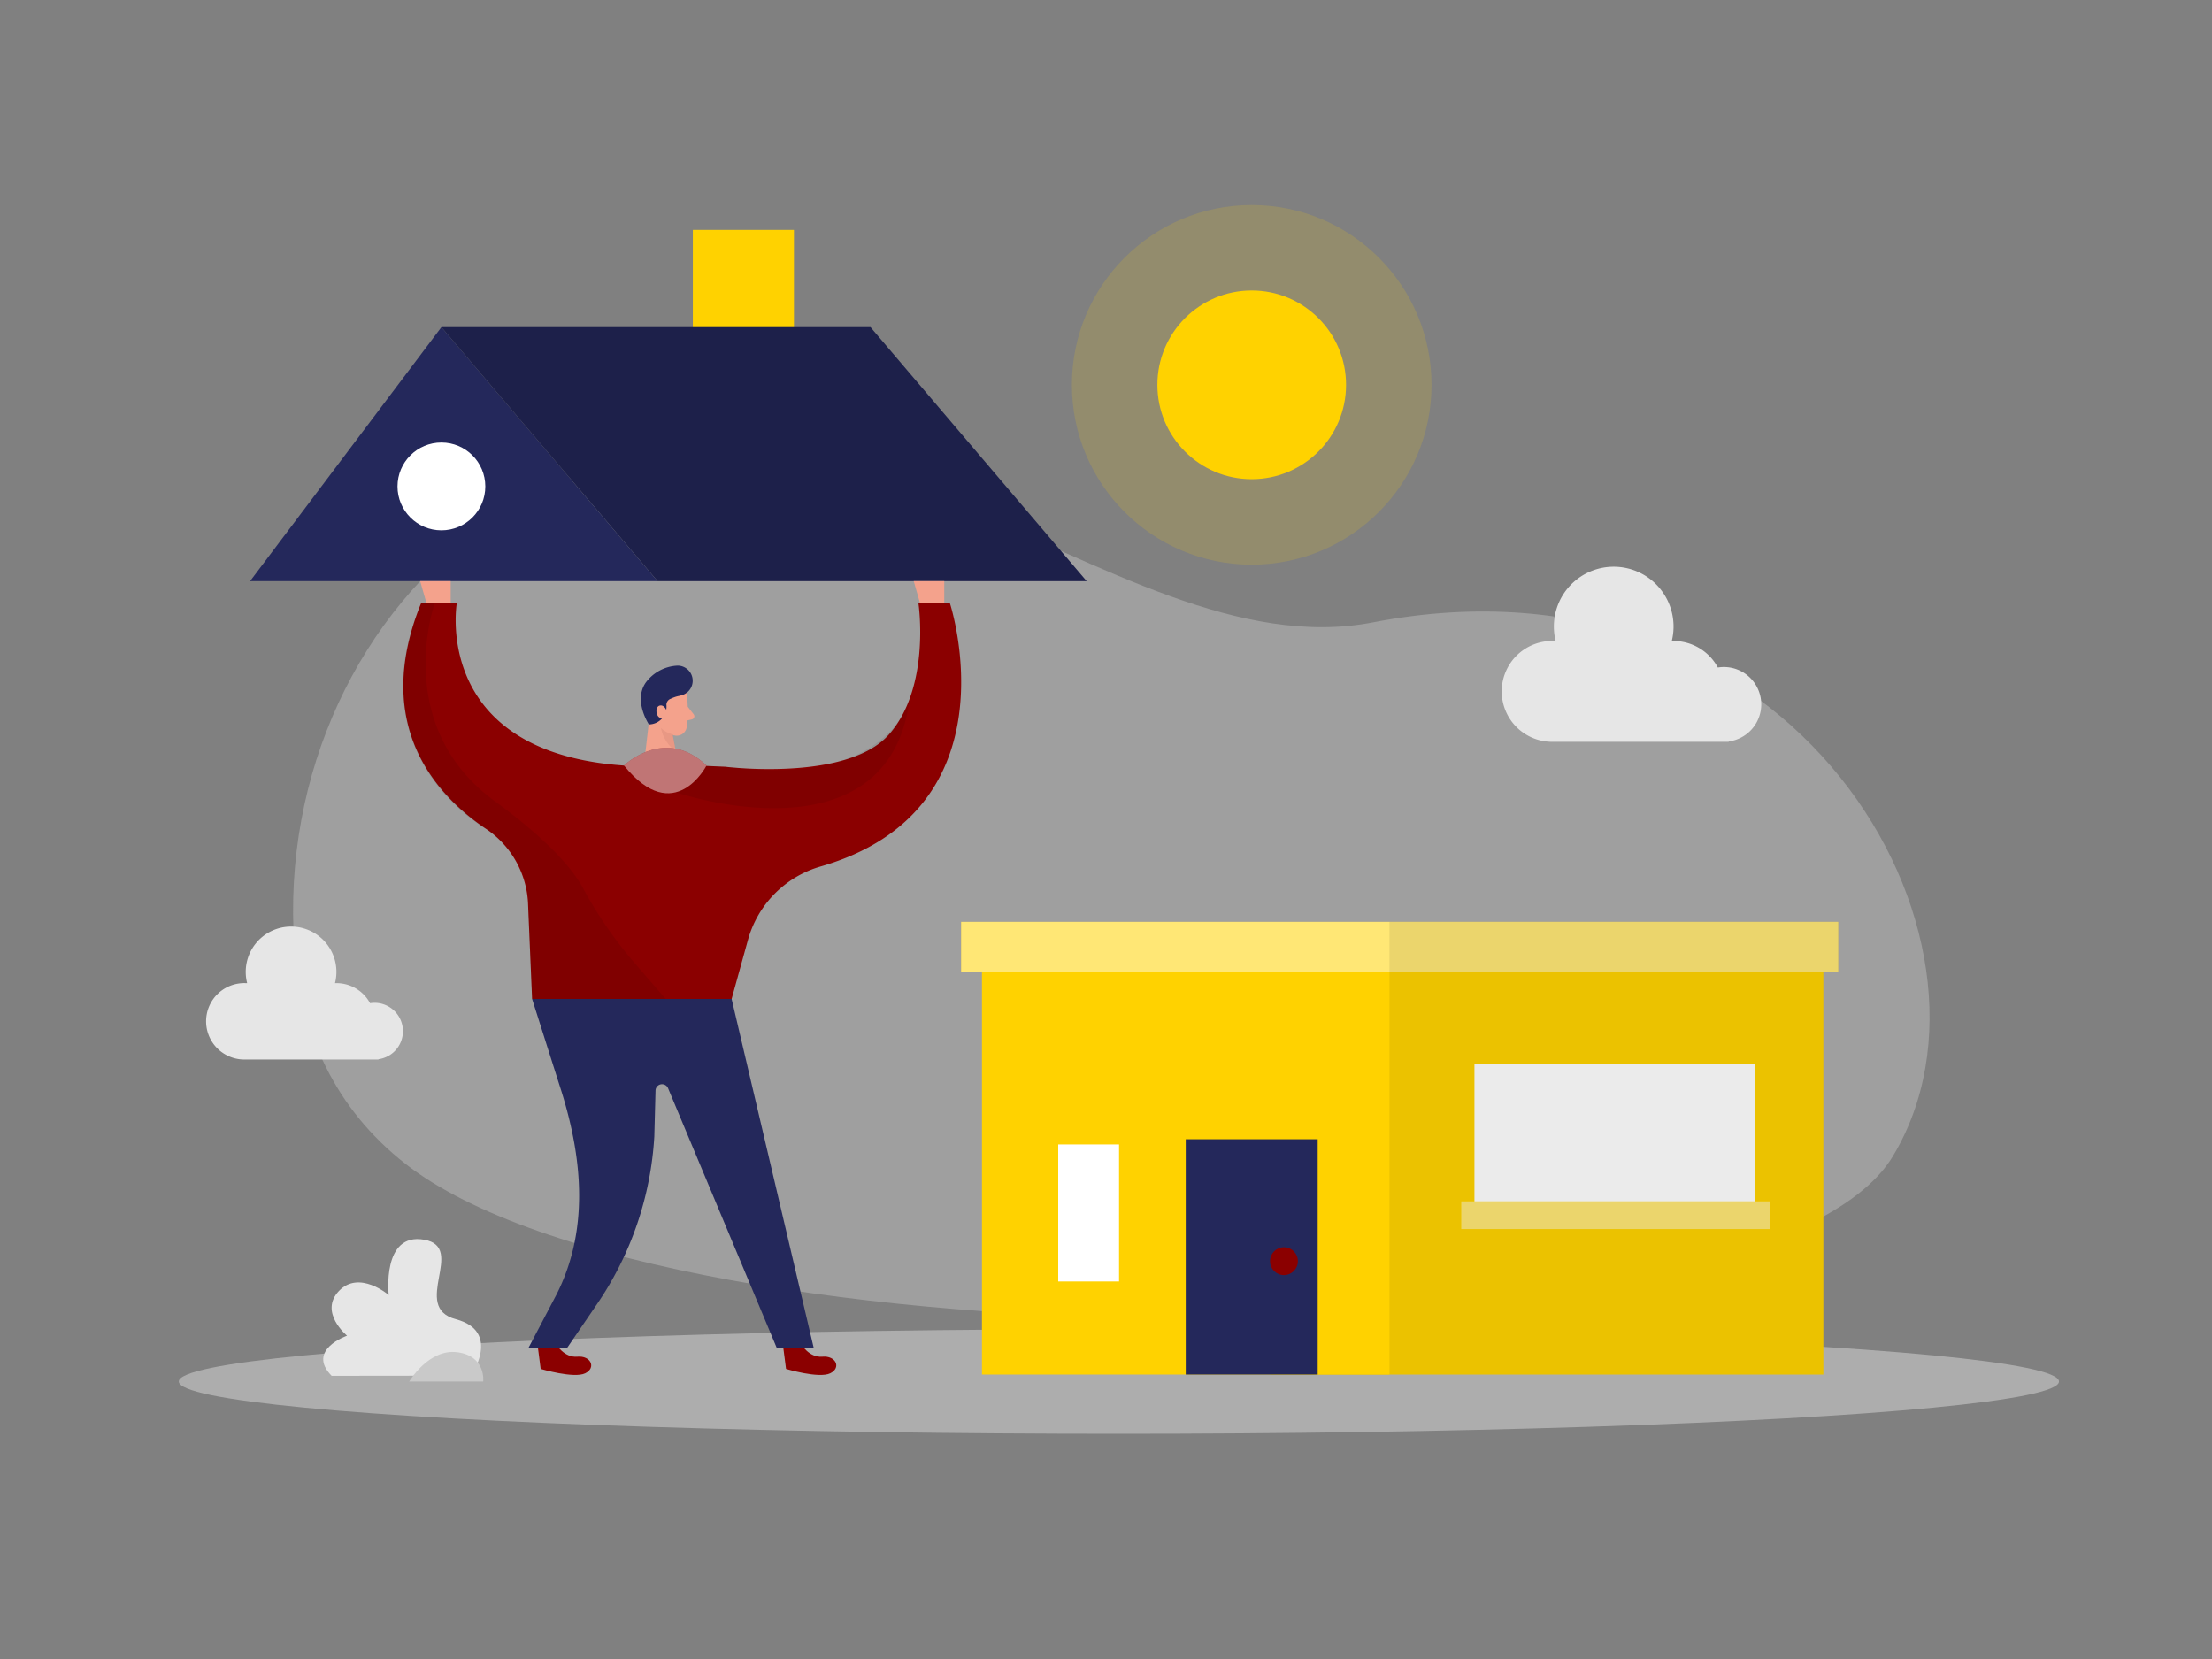 <svg id="Layer_1" data-name="Layer 1" xmlns="http://www.w3.org/2000/svg" viewBox="0 0 400 300"><rect x="0" y="0" width="400" height="300" fill="#808080" stroke="none"/><title>#123_process building_twocolour</title><path d="M88.34,94.44C64.91,110.57,51,140.17,53.23,171.07c1.12,15.8,7.42,29.46,20.06,39.37,47.57,37.31,245.37,37.88,269-1.35s-17.69-111.31-94-96.55C200.27,121.84,148.85,52.8,88.34,94.44Z" fill="#e6e6e6" opacity="0.3"/><ellipse cx="202.33" cy="249.82" rx="170" ry="9.46" fill="#e6e6e6" opacity="0.45"/><circle cx="226.35" cy="69.59" r="17.06" fill="#ffd200"/><circle cx="226.35" cy="69.59" r="32.52" fill="#ffd200" opacity="0.15"/><path d="M124.18,125.51a22.82,22.82,0,0,1,0,6A1.83,1.83,0,0,1,122,133a4,4,0,0,1-3.29-2.89L117.46,127a3.26,3.26,0,0,1,1.29-3.55C120.73,121.83,124,123.3,124.18,125.51Z" fill="#f4a28c"/><polygon points="117.69 127.52 116.33 139.37 122.92 139.64 121.26 130.91 117.69 127.52" fill="#f4a28c"/><path d="M124.36,127.8l1.07,1.36a.58.58,0,0,1-.32.93l-1.38.32Z" fill="#f4a28c"/><path d="M121.7,132.81a4.37,4.37,0,0,1-2.18-1.18,6.81,6.81,0,0,0,2.68,4.22Z" fill="#ce8172" opacity="0.31"/><path d="M123.48,125.66a6.26,6.26,0,0,1-.83.22,5.87,5.87,0,0,0-1.14.38l-.3.13a1.17,1.17,0,0,0-.7,1.08,3.21,3.21,0,0,1-3.17,3.53s-2.85-4.27-.57-7.56a7.59,7.59,0,0,1,5.76-3.07A2.73,2.73,0,0,1,123.48,125.66Z" fill="#24285b"/><path d="M120.45,129.49a.89.89,0,0,0,.13-.9c-.2-.49-.6-1.14-1.26-1s-.81,1.19-.34,1.9a.9.9,0,0,0,1.47,0Z" fill="#f4a28c"/><rect x="229.69" y="169.62" width="100.03" height="78.94" fill="#ffd200"/><path d="M144.89,243.08s1.41,2.47,3.83,2.25,3.46,2,1.42,3-8-.79-8-.79l-.57-4.4Z" fill="#8b0000"/><path d="M100.57,243.08s1.42,2.47,3.84,2.25,3.45,2,1.42,3-8.06-.79-8.06-.79l-.57-4.4Z" fill="#8b0000"/><rect x="229.69" y="169.62" width="100.03" height="78.94" opacity="0.08"/><rect x="177.57" y="169.62" width="73.69" height="78.94" fill="#ffd200"/><rect x="214.42" y="206.01" width="23.86" height="42.55" fill="#24285b"/><rect x="266.63" y="192.32" width="50.76" height="27.38" fill="#fff"/><rect x="266.63" y="192.32" width="50.76" height="27.38" opacity="0.08"/><rect x="191.36" y="206.95" width="11" height="24.78" fill="#fff"/><path d="M124.55,138.37l6.58.28s22.05,2.77,29.64-5.85,5.31-23.73,5.31-23.73h5.69s12.29,37.39-23.46,47.64a19.12,19.12,0,0,0-13.08,13.34l-2.93,10.59H96.22l-.73-17.14a17.19,17.19,0,0,0-7.56-13.59c-8.62-5.76-20.89-18.44-11.78-40.84H82.6S77,141.68,124.55,138.37Z" fill="#8b0000"/><path d="M122.2,143.27s38.6,13.22,42.31-17c0,0-3.33,16.06-32.25,12.47l-7.71-.4Z" opacity="0.08"/><path d="M96.22,180.64H132.3l14.84,63.08h-6.69L120.8,196.77a1.18,1.18,0,0,0-2.26.42l-.22,8.35a59.93,59.93,0,0,1-10.27,30.15l-5.46,8h-7l5-9.52c5.9-11.56,4.81-24.46.93-36.84Z" fill="#24285b"/><rect x="125.29" y="41.57" width="18.28" height="31.63" fill="#ffd200"/><circle cx="232.18" cy="228.06" r="2.52" fill="#8b0000"/><polygon points="45.22 105.09 79.82 59.16 118.91 105.09 45.22 105.09" fill="#24285b"/><polygon points="157.41 59.16 79.82 59.16 118.91 105.09 122.82 105.09 196.5 105.09 157.41 59.16" fill="#24285b"/><polygon points="157.41 59.16 79.82 59.16 118.91 105.09 122.82 105.09 196.5 105.09 157.41 59.16" opacity="0.19"/><path d="M78.6,109.15s-7.86,22,10.85,35.71c9.94,7.27,14.16,12.42,15.93,15.65a76.48,76.48,0,0,0,9,13.2l6,6.93H96.22l-.68-15.92a16.62,16.62,0,0,0-7.61-14.81S64.4,137.09,76.15,109.07Z" opacity="0.08"/><path d="M112.84,138.43s7.35-7.2,14.92,0C127.76,138.43,122,149.72,112.84,138.43Z" fill="#8b0000"/><path d="M127.76,138.43s-5.78,11.29-14.92,0c0,0,7.35-7.2,14.92,0" fill="#fff" opacity="0.46"/><circle cx="79.82" cy="87.96" r="7.94" fill="#fff"/><rect x="173.81" y="166.7" width="158.59" height="9.06" fill="#ffd200"/><rect x="173.81" y="166.7" width="158.59" height="9.06" fill="#fff" opacity="0.46"/><rect x="251.26" y="166.7" width="81.14" height="9.06" opacity="0.08"/><path d="M318.49,127.38a6.76,6.76,0,0,0-6.76-6.76,6.59,6.59,0,0,0-1.09.09,9.1,9.1,0,0,0-8-4.8l-.33,0a10.82,10.82,0,1,0-21,0l-.33,0a9.12,9.12,0,1,0,0,18.23h31.63v-.06A6.77,6.77,0,0,0,318.49,127.38Z" fill="#e6e6e6"/><path d="M72.86,186.47a5.13,5.13,0,0,0-5.12-5.13,5.44,5.44,0,0,0-.82.07,6.92,6.92,0,0,0-6.09-3.63h-.25a8.2,8.2,0,1,0-15.89,0h-.25a6.91,6.91,0,1,0,0,13.81h24v-.05A5.11,5.11,0,0,0,72.86,186.47Z" fill="#e6e6e6"/><path d="M85.18,248.76s5.55-8-2.74-10.2,2-13-5.72-14.38-6.43,10-6.43,10-5.33-4.59-9-.73,1.47,8.09,1.47,8.09-7.42,2.56-2.79,7.25Z" fill="#e6e6e6"/><path d="M74,249.82s3.53-6,8.73-5.29,4.65,5.29,4.65,5.29Z" fill="#c9c9c9"/><rect x="264.25" y="217.25" width="55.75" height="5" fill="#ffd200"/><rect x="264.25" y="217.25" width="55.75" height="5" fill="#fff" opacity="0.46"/><rect x="264.25" y="217.25" width="55.75" height="5" opacity="0.08"/><polygon points="77.13 109.1 75.98 105.09 81.5 105.09 81.5 109.1 77.13 109.1" fill="#f4a28c"/><polygon points="166.38 109.1 165.23 105.09 170.75 105.09 170.75 109.1 166.38 109.1" fill="#f4a28c"/></svg>